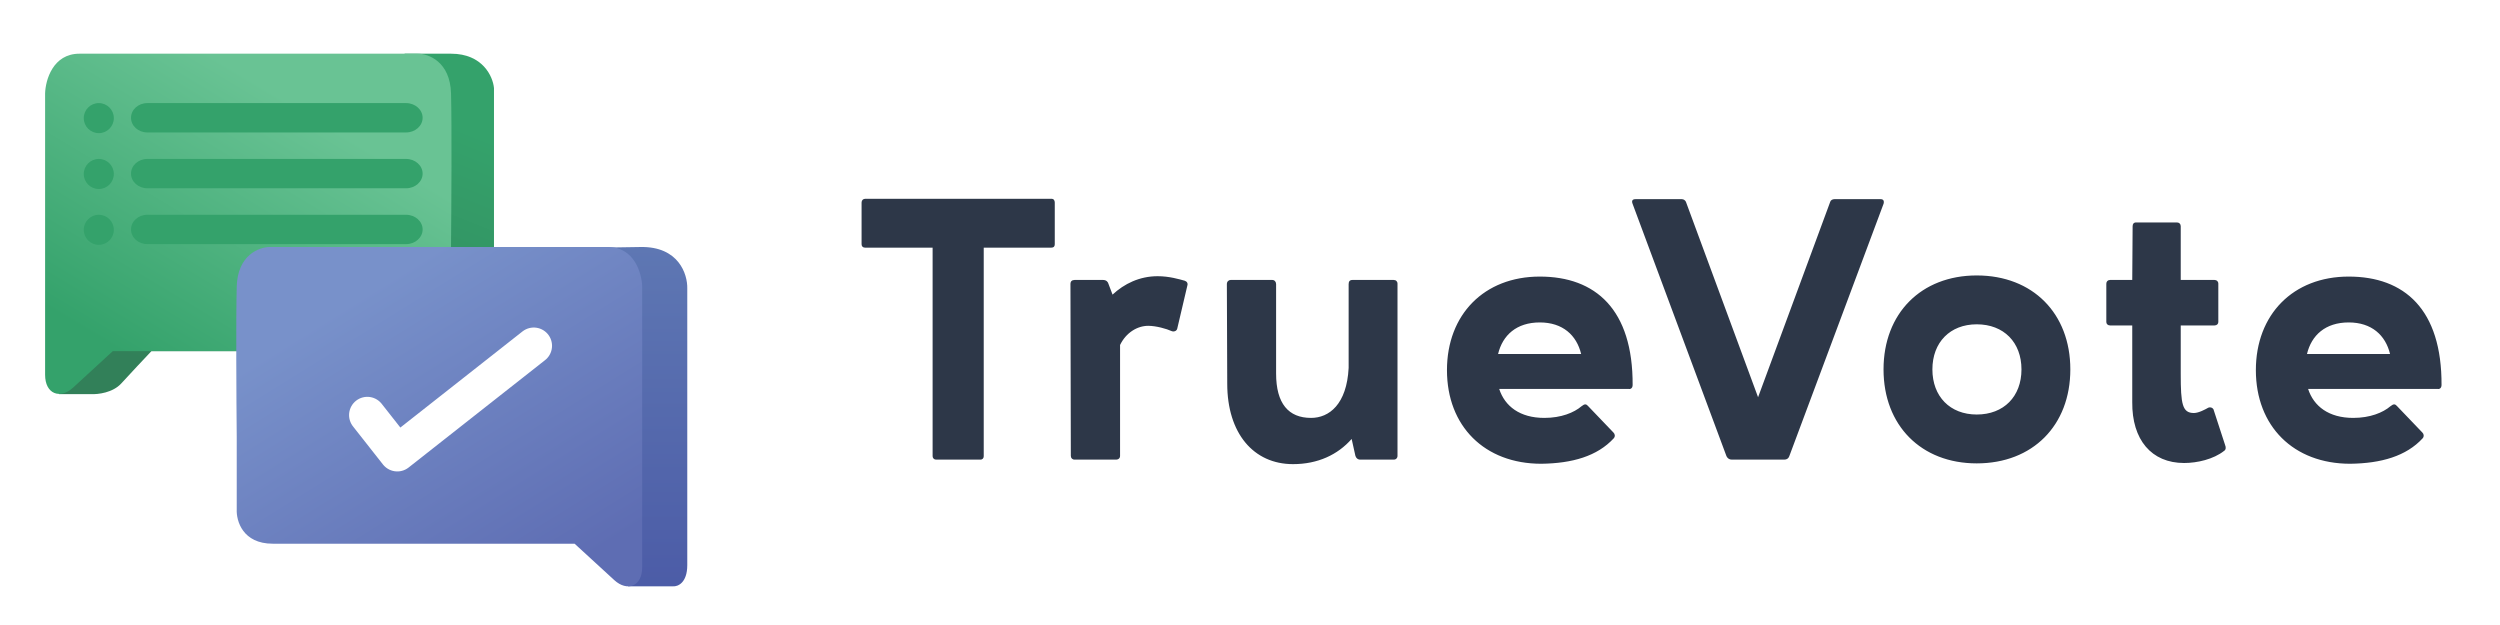 <svg width="1164" height="291" viewBox="0 0 1164 291" fill="none"
  xmlns="http://www.w3.org/2000/svg">
  <path d="M401.15 94.3V113.725C401.15 114.775 401.85 115.3 402.725 115.3H434.225V212.425C434.225 213.3 434.925 214 435.8 214H456.45C457.5 214 458.025 213.3 458.025 212.425V115.3H489.525C490.575 115.3 491.1 114.775 491.1 113.725V94.3C491.1 93.25 490.575 92.55 489.525 92.55H402.9C401.85 92.55 401.15 93.25 401.15 94.3ZM545.477 154.15C545.827 154.325 546.177 154.325 546.352 154.325C547.227 154.325 547.927 153.8 548.102 153.1L552.827 132.975C553.177 131.925 552.652 131.05 551.602 130.7C548.977 130 544.427 128.6 539.002 128.6C530.602 128.6 523.427 132.1 518.002 137.175L516.077 132.1C515.902 131.4 515.202 130.35 513.627 130.35H500.327C499.102 130.35 498.402 131.05 498.402 132.1L498.577 212.25C498.577 213.3 499.277 214 500.327 214H519.577C520.802 214 521.502 213.3 521.502 212.25V160.625C524.302 154.85 529.552 151.7 534.627 151.7C538.302 151.7 543.202 153.1 545.477 154.15ZM571.227 132.275L571.402 178.65C571.402 201.75 583.652 216.1 602.027 216.1C613.577 216.1 622.852 211.725 629.327 204.375L631.077 212.25C631.427 213.3 632.127 214 633.352 214H648.927C649.977 214 650.677 213.3 650.677 212.25V132.1C650.677 131.05 649.977 130.35 648.927 130.35H629.677C628.452 130.35 627.927 131.05 627.927 132.275V171.3C627.052 188.275 618.827 194.575 610.427 194.575C599.927 194.575 594.152 187.925 594.152 173.925V132.275C594.152 131.225 593.452 130.35 592.402 130.35H572.977C572.102 130.35 571.227 131.05 571.227 132.275ZM697.506 164.825C699.606 156.075 706.081 150.125 716.931 150.125C727.606 150.125 734.081 156.075 736.181 164.825H697.506ZM698.031 181.1H758.406C759.456 181.275 760.156 180.4 760.156 179.35C760.331 144 742.831 128.775 716.931 128.775C691.031 128.775 673.706 146.45 673.706 172.35C673.706 198.425 691.206 215.925 717.631 215.925C731.981 215.75 743.706 212.425 751.406 204.025C752.106 203.15 751.931 202.1 751.231 201.4L739.331 188.975C738.981 188.625 738.631 188.275 738.106 188.275C737.581 188.275 737.056 188.625 736.356 189.15C732.856 192.125 726.906 194.575 719.031 194.575C707.656 194.575 700.656 189.15 698.031 181.1ZM760.108 94.825L803.858 212.425C804.383 213.475 805.258 214 806.308 214H830.808C831.858 214 832.733 213.475 833.083 212.425L877.008 94.825C877.358 93.425 876.833 92.725 875.608 92.725H854.083C853.208 92.725 852.333 93.25 852.158 93.95L818.558 184.95L784.958 93.95C784.608 93.25 783.908 92.725 783.033 92.725H761.508C760.108 92.725 759.583 93.425 760.108 94.825ZM876.972 172C876.972 198.075 894.472 215.75 920.372 215.75C946.447 215.75 963.947 198.075 963.947 172C963.947 145.925 946.447 128.25 920.372 128.25C894.472 128.25 876.972 145.925 876.972 172ZM899.722 172C899.722 159.4 907.947 151 920.372 151C932.972 151 941.197 159.4 941.197 172C941.197 184.6 932.972 193 920.372 193C907.947 193 899.722 184.6 899.722 172ZM980.701 149.95C980.701 150.825 981.401 151.525 982.451 151.525H992.776V187.225C992.601 204.725 1001.7 215.575 1016.93 215.575C1023.05 215.575 1030.58 213.825 1035.48 209.975C1036.35 209.45 1036.53 208.4 1036 207.175L1030.58 190.55C1030.23 190.025 1029.7 189.675 1029 189.675C1028.65 189.675 1028.48 189.675 1028.13 189.85C1026.9 190.55 1023.75 192.3 1021.48 192.3C1016.05 192.3 1015.35 188.1 1015.35 174.1V151.525H1031.1C1032.15 151.525 1032.85 150.825 1032.85 149.95V132.1C1032.85 131.05 1032.15 130.35 1031.1 130.35H1015.35V105.325C1015.35 104.275 1014.65 103.575 1013.6 103.575H994.526C993.476 103.575 992.951 104.275 992.951 105.325L992.776 130.35H982.451C981.401 130.35 980.701 131.05 980.701 132.1V149.95ZM1074.13 164.825C1076.23 156.075 1082.71 150.125 1093.56 150.125C1104.23 150.125 1110.71 156.075 1112.81 164.825H1074.13ZM1074.66 181.1H1135.03C1136.08 181.275 1136.78 180.4 1136.78 179.35C1136.96 144 1119.46 128.775 1093.56 128.775C1067.66 128.775 1050.33 146.45 1050.33 172.35C1050.33 198.425 1067.83 215.925 1094.26 215.925C1108.61 215.75 1120.33 212.425 1128.03 204.025C1128.73 203.15 1128.56 202.1 1127.86 201.4L1115.96 188.975C1115.61 188.625 1115.26 188.275 1114.73 188.275C1114.21 188.275 1113.68 188.625 1112.98 189.15C1109.48 192.125 1103.53 194.575 1095.66 194.575C1084.28 194.575 1077.28 189.15 1074.66 181.1Z" fill="#2D3748"/>
  <path d="M42.5 183.5H27.5C31.9 128.7 136.667 55 188.5 25H210C224.8 25 229.5 35.667 230 41V163.5H227.5H70.5C67.5 166.667 60.5 174.1 56.5 178.5C52.5 182.9 45.5 183.667 42.5 183.5Z" fill="url(#paint0_linear)"/>
  <path d="M21 43.5V174.5C21 183.5 28 186 34 180.5C38.8 176.1 48.333 167.333 52.5 163.5H193.221C207.221 163.5 210.24 152.833 210 147.5V113.5C210.167 96.333 210.4 58.3 210 43.5C209.6 28.7 199.5 25 194.5 25H37C24.6 25 21.167 37.333 21 43.5Z" fill="url(#paint1_linear)"/>
  <path d="M313.373 272.99H292.488L266 115.009C269.226 115.174 280.161 115.405 298.091 115.009C316.022 114.613 320.165 127.72 319.995 134.323V263.085C319.995 271.405 315.58 273.155 313.373 272.99Z" fill="url(#paint2_linear)"/>
  <g filter="url(#filter0_i)">
    <path fill-rule="evenodd" clip-rule="evenodd" d="M196.772 50.834C196.772 47.059 193.294 44 189.082 44C165.279 44 92.402 44 68.599 44C64.387 44 61 47.059 61 50.834C61 54.608 64.387 57.669 68.599 57.669C92.402 57.669 165.279 57.669 189.082 57.669C193.294 57.669 196.772 54.608 196.772 50.834Z" fill="#34A26B"/>
  </g>
  <g filter="url(#filter1_i)">
    <path fill-rule="evenodd" clip-rule="evenodd" d="M196.772 76.834C196.772 73.059 193.294 70 189.082 70C165.279 70 92.402 70 68.599 70C64.387 70 61 73.059 61 76.834C61 80.608 64.387 83.669 68.599 83.669C92.402 83.669 165.279 83.669 189.082 83.669C193.294 83.669 196.772 80.608 196.772 76.834Z" fill="#34A26B"/>
  </g>
  <g filter="url(#filter2_i)">
    <path fill-rule="evenodd" clip-rule="evenodd" d="M196.772 102.834C196.772 99.059 193.294 96 189.082 96C165.279 96 92.402 96 68.599 96C64.387 96 61 99.059 61 102.834C61 106.608 64.387 109.669 68.599 109.669C92.402 109.669 165.279 109.669 189.082 109.669C193.294 109.669 196.772 106.608 196.772 102.834Z" fill="#34A26B"/>
  </g>
  <path d="M299 133.453V264.122C299 273.1 292.008 275.593 286.015 270.107C281.221 265.718 271.699 256.974 267.537 253.15H126.98C112.997 253.15 109.981 242.511 110.221 237.191V203.277C110.054 186.153 109.821 148.216 110.221 133.453C110.62 118.691 120.708 115 125.702 115H283.019C295.404 115 298.834 127.302 299 133.453Z" fill="url(#paint3_linear)"/>
  <g filter="url(#filter3_i)">
    <path d="M171.028 189.264L184.985 207L248.525 157" stroke="white" stroke-width="17" stroke-miterlimit="1.5" stroke-linecap="round" stroke-linejoin="round"/>
  </g>
  <g filter="url(#filter4_i)">
    <circle cx="46" cy="51" r="7" fill="#34A26B"/>
  </g>
  <g filter="url(#filter5_i)">
    <circle cx="46" cy="77" r="7" fill="#34A26B"/>
  </g>
  <g filter="url(#filter6_i)">
    <circle cx="46" cy="103" r="7" fill="#34A26B"/>
  </g>
  <defs>
    <filter id="filter0_i" x="61" y="44" width="135.772" height="17.669" filterUnits="userSpaceOnUse" color-interpolation-filters="sRGB">
      <feFlood flood-opacity="0" result="BackgroundImageFix"/>
      <feBlend mode="normal" in="SourceGraphic" in2="BackgroundImageFix" result="shape"/>
      <feColorMatrix in="SourceAlpha" type="matrix" values="0 0 0 0 0 0 0 0 0 0 0 0 0 0 0 0 0 0 127 0" result="hardAlpha"/>
      <feOffset dy="4"/>
      <feGaussianBlur stdDeviation="2"/>
      <feComposite in2="hardAlpha" operator="arithmetic" k2="-1" k3="1"/>
      <feColorMatrix type="matrix" values="0 0 0 0 0 0 0 0 0 0 0 0 0 0 0 0 0 0 0.25 0"/>
      <feBlend mode="normal" in2="shape" result="effect1_innerShadow"/>
    </filter>
    <filter id="filter1_i" x="61" y="70" width="135.772" height="17.669" filterUnits="userSpaceOnUse" color-interpolation-filters="sRGB">
      <feFlood flood-opacity="0" result="BackgroundImageFix"/>
      <feBlend mode="normal" in="SourceGraphic" in2="BackgroundImageFix" result="shape"/>
      <feColorMatrix in="SourceAlpha" type="matrix" values="0 0 0 0 0 0 0 0 0 0 0 0 0 0 0 0 0 0 127 0" result="hardAlpha"/>
      <feOffset dy="4"/>
      <feGaussianBlur stdDeviation="2"/>
      <feComposite in2="hardAlpha" operator="arithmetic" k2="-1" k3="1"/>
      <feColorMatrix type="matrix" values="0 0 0 0 0 0 0 0 0 0 0 0 0 0 0 0 0 0 0.25 0"/>
      <feBlend mode="normal" in2="shape" result="effect1_innerShadow"/>
    </filter>
    <filter id="filter2_i" x="61" y="96" width="135.772" height="17.669" filterUnits="userSpaceOnUse" color-interpolation-filters="sRGB">
      <feFlood flood-opacity="0" result="BackgroundImageFix"/>
      <feBlend mode="normal" in="SourceGraphic" in2="BackgroundImageFix" result="shape"/>
      <feColorMatrix in="SourceAlpha" type="matrix" values="0 0 0 0 0 0 0 0 0 0 0 0 0 0 0 0 0 0 127 0" result="hardAlpha"/>
      <feOffset dy="4"/>
      <feGaussianBlur stdDeviation="2"/>
      <feComposite in2="hardAlpha" operator="arithmetic" k2="-1" k3="1"/>
      <feColorMatrix type="matrix" values="0 0 0 0 0 0 0 0 0 0 0 0 0 0 0 0 0 0 0.25 0"/>
      <feBlend mode="normal" in2="shape" result="effect1_innerShadow"/>
    </filter>
    <filter id="filter3_i" x="162.528" y="148.5" width="94.498" height="71.001" filterUnits="userSpaceOnUse" color-interpolation-filters="sRGB">
      <feFlood flood-opacity="0" result="BackgroundImageFix"/>
      <feBlend mode="normal" in="SourceGraphic" in2="BackgroundImageFix" result="shape"/>
      <feColorMatrix in="SourceAlpha" type="matrix" values="0 0 0 0 0 0 0 0 0 0 0 0 0 0 0 0 0 0 127 0" result="hardAlpha"/>
      <feOffset dy="4"/>
      <feGaussianBlur stdDeviation="2"/>
      <feComposite in2="hardAlpha" operator="arithmetic" k2="-1" k3="1"/>
      <feColorMatrix type="matrix" values="0 0 0 0 0 0 0 0 0 0 0 0 0 0 0 0 0 0 0.25 0"/>
      <feBlend mode="normal" in2="shape" result="effect1_innerShadow"/>
    </filter>
    <filter id="filter4_i" x="39" y="44" width="14" height="18" filterUnits="userSpaceOnUse" color-interpolation-filters="sRGB">
      <feFlood flood-opacity="0" result="BackgroundImageFix"/>
      <feBlend mode="normal" in="SourceGraphic" in2="BackgroundImageFix" result="shape"/>
      <feColorMatrix in="SourceAlpha" type="matrix" values="0 0 0 0 0 0 0 0 0 0 0 0 0 0 0 0 0 0 127 0" result="hardAlpha"/>
      <feOffset dy="4"/>
      <feGaussianBlur stdDeviation="2"/>
      <feComposite in2="hardAlpha" operator="arithmetic" k2="-1" k3="1"/>
      <feColorMatrix type="matrix" values="0 0 0 0 0 0 0 0 0 0 0 0 0 0 0 0 0 0 0.25 0"/>
      <feBlend mode="normal" in2="shape" result="effect1_innerShadow"/>
    </filter>
    <filter id="filter5_i" x="39" y="70" width="14" height="18" filterUnits="userSpaceOnUse" color-interpolation-filters="sRGB">
      <feFlood flood-opacity="0" result="BackgroundImageFix"/>
      <feBlend mode="normal" in="SourceGraphic" in2="BackgroundImageFix" result="shape"/>
      <feColorMatrix in="SourceAlpha" type="matrix" values="0 0 0 0 0 0 0 0 0 0 0 0 0 0 0 0 0 0 127 0" result="hardAlpha"/>
      <feOffset dy="4"/>
      <feGaussianBlur stdDeviation="2"/>
      <feComposite in2="hardAlpha" operator="arithmetic" k2="-1" k3="1"/>
      <feColorMatrix type="matrix" values="0 0 0 0 0 0 0 0 0 0 0 0 0 0 0 0 0 0 0.25 0"/>
      <feBlend mode="normal" in2="shape" result="effect1_innerShadow"/>
    </filter>
    <filter id="filter6_i" x="39" y="96" width="14" height="18" filterUnits="userSpaceOnUse" color-interpolation-filters="sRGB">
      <feFlood flood-opacity="0" result="BackgroundImageFix"/>
      <feBlend mode="normal" in="SourceGraphic" in2="BackgroundImageFix" result="shape"/>
      <feColorMatrix in="SourceAlpha" type="matrix" values="0 0 0 0 0 0 0 0 0 0 0 0 0 0 0 0 0 0 127 0" result="hardAlpha"/>
      <feOffset dy="4"/>
      <feGaussianBlur stdDeviation="2"/>
      <feComposite in2="hardAlpha" operator="arithmetic" k2="-1" k3="1"/>
      <feColorMatrix type="matrix" values="0 0 0 0 0 0 0 0 0 0 0 0 0 0 0 0 0 0 0.25 0"/>
      <feBlend mode="normal" in2="shape" result="effect1_innerShadow"/>
    </filter>
    <linearGradient id="paint0_linear" x1="128.75" y1="25" x2="70.5" y2="170.5" gradientUnits="userSpaceOnUse">
      <stop stop-color="#34A26B"/>
      <stop offset="1" stop-color="#328059"/>
    </linearGradient>
    <linearGradient id="paint1_linear" x1="131" y1="45" x2="58.5" y2="165.5" gradientUnits="userSpaceOnUse">
      <stop stop-color="#69C394"/>
      <stop offset="1" stop-color="#34A26B"/>
    </linearGradient>
    <linearGradient id="paint2_linear" x1="293" y1="115" x2="293" y2="273" gradientUnits="userSpaceOnUse">
      <stop stop-color="#5E77B3"/>
      <stop offset="1" stop-color="#4C5CA7"/>
    </linearGradient>
    <linearGradient id="paint3_linear" x1="204.5" y1="115" x2="288.626" y2="250.261" gradientUnits="userSpaceOnUse">
      <stop stop-color="#7891CA"/>
      <stop offset="1" stop-color="#5E6DB3"/>
    </linearGradient>
  </defs>
</svg>
